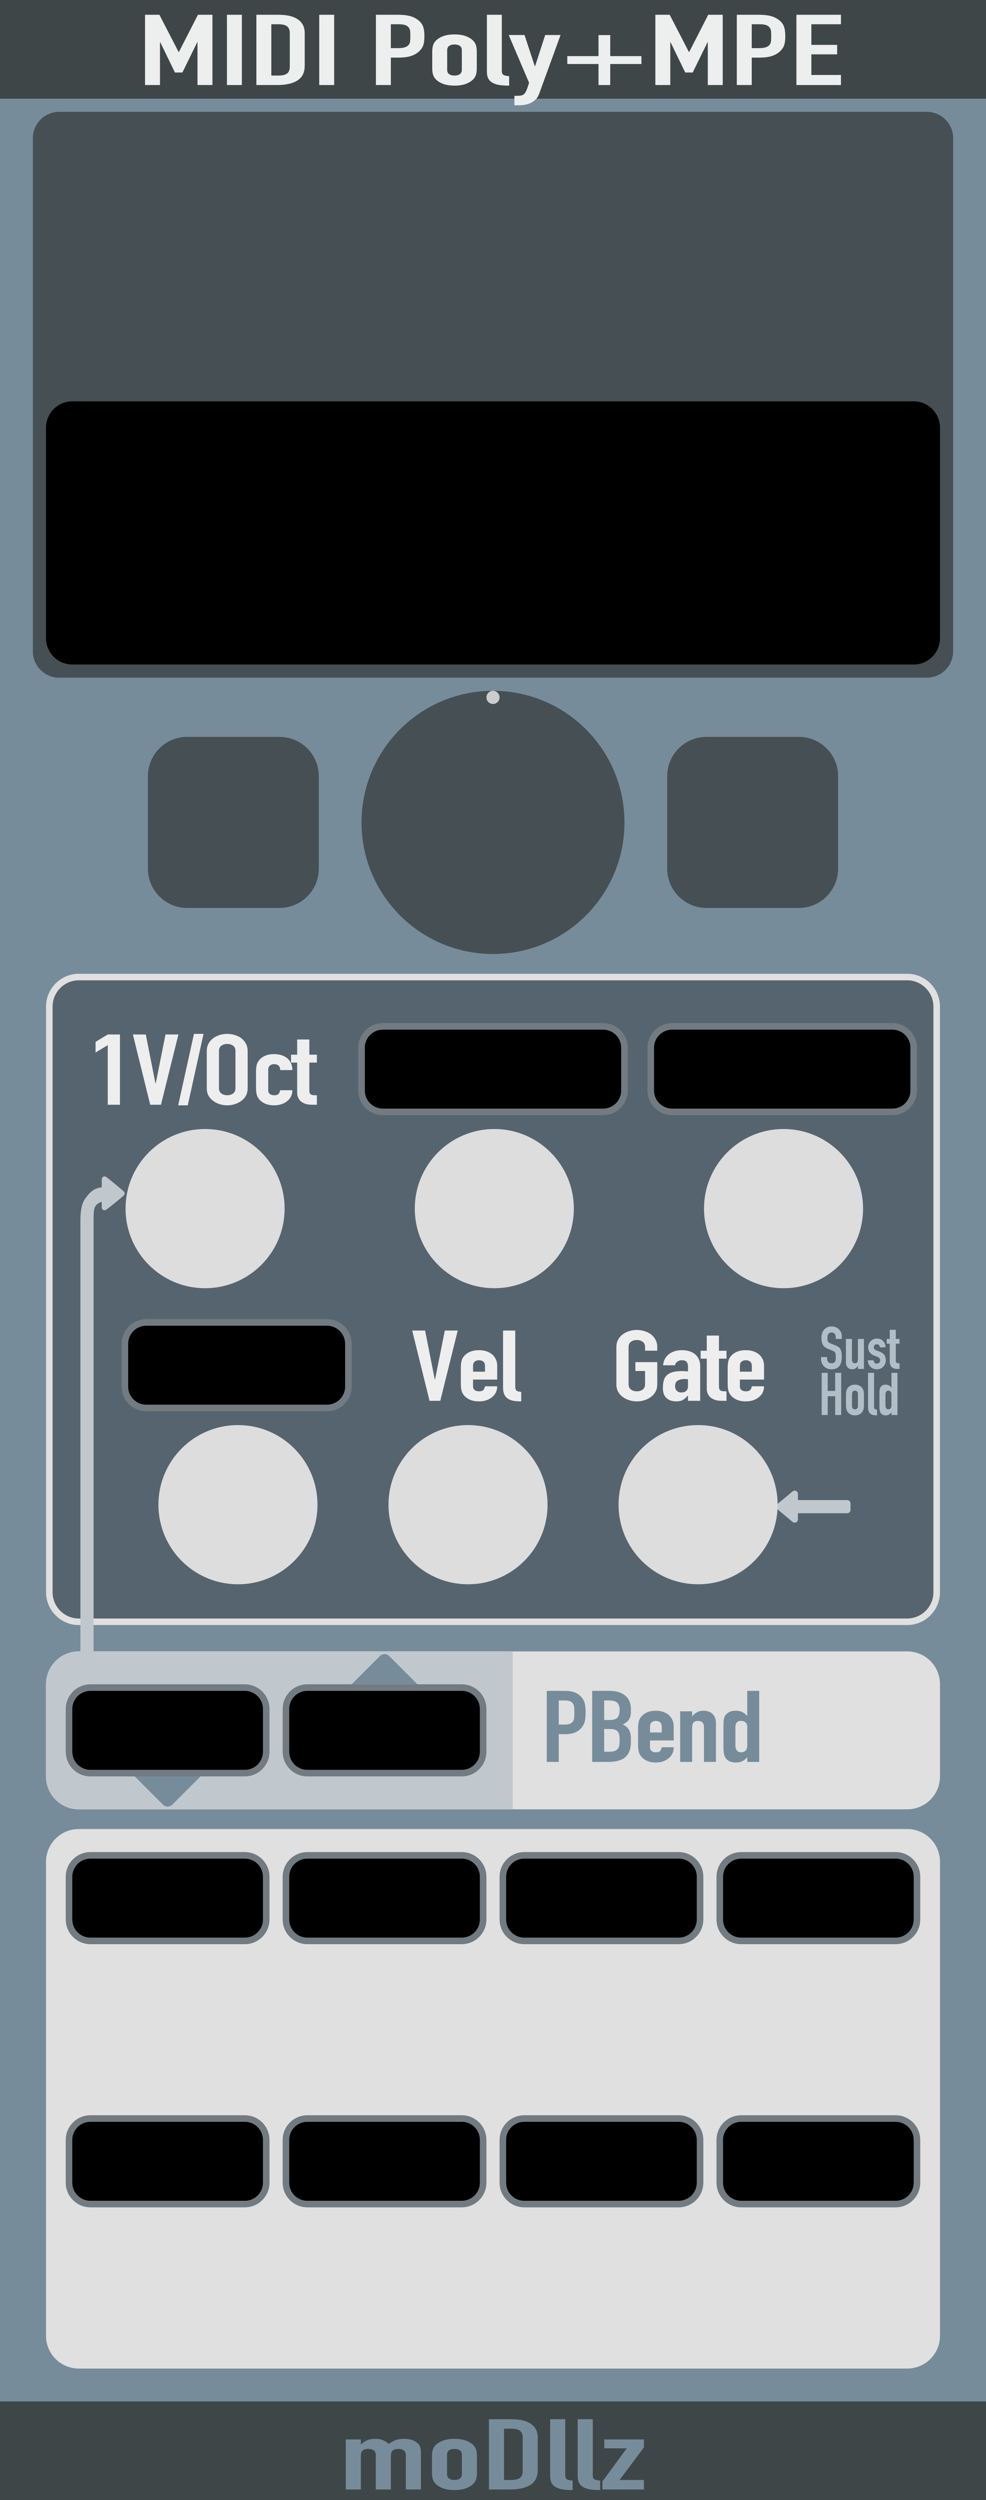 <?xml version="1.0" encoding="UTF-8" standalone="no"?>
<!DOCTYPE svg PUBLIC "-//W3C//DTD SVG 1.1//EN" "http://www.w3.org/Graphics/SVG/1.1/DTD/svg11.dtd">
<svg width="150px" height="380px" version="1.1" xmlns="http://www.w3.org/2000/svg" xmlns:xlink="http://www.w3.org/1999/xlink" xml:space="preserve" xmlns:serif="http://www.serif.com/" style="fill-rule:evenodd;clip-rule:evenodd;stroke-miterlimit:1.5;">
    <g id="polyMPE">
        <g>
            <g id="BackPlate">
                <rect id="Back" x="0" y="0" width="150" height="380" style="fill:#768c9b;"/>
                <rect id="Bottom" x="0" y="365" width="150" height="15" style="fill:#3f4647;"/>
                <g>
                    <path d="M52.601,378.38L52.601,370.775L54.896,370.775L54.896,371.51L54.941,371.51C55.181,371.27 55.47,371.072 55.808,370.917C56.145,370.762 56.576,370.685 57.101,370.685C57.596,370.685 58.009,370.765 58.339,370.925C58.669,371.085 58.939,371.26 59.149,371.45C59.434,371.24 59.749,371.06 60.094,370.91C60.439,370.76 60.919,370.685 61.534,370.685C61.819,370.685 62.111,370.717 62.411,370.782C62.711,370.847 62.981,370.955 63.221,371.105C63.461,371.255 63.656,371.447 63.806,371.682C63.956,371.917 64.031,372.205 64.031,372.545L64.031,378.38L61.736,378.38L61.736,373.115C61.736,372.835 61.639,372.615 61.444,372.455C61.249,372.295 60.971,372.215 60.611,372.215C60.176,372.215 59.876,372.305 59.711,372.485C59.546,372.665 59.464,372.925 59.464,373.265L59.464,378.38L57.169,378.38L57.169,373.115C57.169,372.835 57.071,372.615 56.876,372.455C56.681,372.295 56.404,372.215 56.044,372.215C55.609,372.215 55.309,372.305 55.144,372.485C54.979,372.665 54.896,372.925 54.896,373.265L54.896,378.38L52.601,378.38Z" style="fill:#768c9b;fill-rule:nonzero;"/>
                    <path d="M65.719,373.325C65.719,373.015 65.749,372.73 65.809,372.47C65.869,372.21 65.981,371.98 66.146,371.78C66.416,371.45 66.802,371.185 67.305,370.985C67.807,370.785 68.419,370.685 69.139,370.685C69.859,370.685 70.47,370.785 70.972,370.985C71.475,371.185 71.861,371.45 72.131,371.78C72.296,371.98 72.409,372.21 72.469,372.47C72.529,372.73 72.559,373.015 72.559,373.325L72.559,375.83C72.559,376.14 72.529,376.425 72.469,376.685C72.409,376.945 72.296,377.175 72.131,377.375C71.861,377.705 71.475,377.97 70.972,378.17C70.47,378.37 69.859,378.47 69.139,378.47C68.419,378.47 67.807,378.37 67.305,378.17C66.802,377.97 66.416,377.705 66.146,377.375C65.981,377.175 65.869,376.945 65.809,376.685C65.749,376.425 65.719,376.14 65.719,375.83L65.719,373.325ZM68.014,376.07C68.014,376.36 68.115,376.577 68.317,376.722C68.52,376.867 68.794,376.94 69.139,376.94C69.484,376.94 69.757,376.867 69.96,376.722C70.162,376.577 70.264,376.36 70.264,376.07L70.264,373.085C70.264,372.795 70.162,372.577 69.96,372.432C69.757,372.287 69.484,372.215 69.139,372.215C68.794,372.215 68.52,372.287 68.317,372.432C68.115,372.577 68.014,372.795 68.014,373.085L68.014,376.07Z" style="fill:#768c9b;fill-rule:nonzero;"/>
                    <path d="M74.381,378.38L74.381,367.7L77.779,367.7C79.099,367.7 80.1,367.94 80.783,368.42C81.465,368.9 81.806,369.58 81.806,370.46L81.806,375.455C81.806,376.455 81.443,377.192 80.715,377.667C79.988,378.142 78.941,378.38 77.576,378.38L74.381,378.38ZM76.676,369.14L76.676,376.94L77.734,376.94C78.379,376.94 78.836,376.832 79.106,376.617C79.376,376.402 79.511,376.065 79.511,375.605L79.511,370.46C79.511,370.04 79.384,369.715 79.129,369.485C78.874,369.255 78.409,369.14 77.734,369.14L76.676,369.14Z" style="fill:#768c9b;fill-rule:nonzero;"/>
                    <path d="M83.696,367.7L85.991,367.7L85.991,376.235C85.991,376.525 86.07,376.722 86.228,376.827C86.385,376.932 86.681,377 87.116,377.03L87.116,378.47C86.591,378.47 86.119,378.442 85.699,378.387C85.279,378.332 84.919,378.225 84.619,378.065C84.319,377.915 84.09,377.702 83.933,377.427C83.775,377.152 83.696,376.79 83.696,376.34L83.696,367.7Z" style="fill:#768c9b;fill-rule:nonzero;"/>
                    <path d="M87.881,367.7L90.176,367.7L90.176,376.235C90.176,376.525 90.255,376.722 90.413,376.827C90.57,376.932 90.866,377 91.301,377.03L91.301,378.47C90.776,378.47 90.304,378.442 89.884,378.387C89.464,378.332 89.104,378.225 88.804,378.065C88.504,377.915 88.275,377.702 88.118,377.427C87.96,377.152 87.881,376.79 87.881,376.34L87.881,367.7Z" style="fill:#768c9b;fill-rule:nonzero;"/>
                    <path d="M91.639,378.38L91.639,377.165L95.351,372.125L91.931,372.125L91.931,370.775L97.961,370.775L97.961,371.99L94.249,376.94L97.961,376.94L97.961,378.38L91.639,378.38Z" style="fill:#768c9b;fill-rule:nonzero;"/>
                </g>
                <rect id="Top" x="0" y="0" width="150" height="15" style="fill:#3f4647;"/>
                <path d="M22.066,12.925L22.066,2.245L24.25,2.245L27.169,7.9L27.214,7.9L30.111,2.245L32.317,2.245L32.317,12.925L30.044,12.925L30.044,6.43L30,6.43L27.749,11.02L26.612,11.02L24.384,6.43L24.339,6.43L24.339,12.925L22.066,12.925Z" style="fill:#edeeee;fill-rule:nonzero;"/>
                <rect x="34.524" y="2.245" width="2.273" height="10.68" style="fill:#edeeee;fill-rule:nonzero;"/>
                <path d="M39.003,12.925L39.003,2.245L42.368,2.245C43.676,2.245 44.667,2.485 45.343,2.965C46.019,3.445 46.357,4.125 46.357,5.005L46.357,10C46.357,11 45.997,11.738 45.276,12.213C44.556,12.688 43.52,12.925 42.168,12.925L39.003,12.925ZM41.276,3.685L41.276,11.485L42.324,11.485C42.962,11.485 43.416,11.378 43.683,11.163C43.95,10.948 44.084,10.61 44.084,10.15L44.084,5.005C44.084,4.585 43.958,4.26 43.705,4.03C43.453,3.8 42.992,3.685 42.324,3.685L41.276,3.685Z" style="fill:#edeeee;fill-rule:nonzero;"/>
                <rect x="48.564" y="2.245" width="2.273" height="10.68" style="fill:#edeeee;fill-rule:nonzero;"/>
                <path d="M57.188,12.925L57.188,2.245L60.598,2.245C61.222,2.245 61.772,2.3 62.247,2.41C62.722,2.52 63.153,2.715 63.54,2.995C63.926,3.275 64.193,3.602 64.342,3.978C64.49,4.353 64.565,4.86 64.565,5.5C64.565,5.98 64.524,6.385 64.442,6.715C64.36,7.045 64.186,7.355 63.918,7.645C63.606,7.995 63.19,8.268 62.67,8.463C62.15,8.658 61.467,8.755 60.62,8.755L59.461,8.755L59.461,12.925L57.188,12.925ZM59.461,3.685L59.461,7.315L60.553,7.315C61.014,7.315 61.37,7.27 61.623,7.18C61.876,7.09 62.061,6.965 62.18,6.805C62.299,6.655 62.37,6.47 62.392,6.25C62.414,6.03 62.425,5.785 62.425,5.515C62.425,5.265 62.418,5.028 62.403,4.803C62.388,4.577 62.321,4.38 62.202,4.21C62.084,4.04 61.905,3.91 61.668,3.82C61.43,3.73 61.088,3.685 60.642,3.685L59.461,3.685Z" style="fill:#edeeee;fill-rule:nonzero;"/>
                <path d="M65.757,7.87C65.757,7.56 65.787,7.275 65.846,7.015C65.906,6.755 66.017,6.525 66.18,6.325C66.448,5.995 66.83,5.73 67.328,5.53C67.826,5.33 68.431,5.23 69.144,5.23C69.858,5.23 70.463,5.33 70.961,5.53C71.458,5.73 71.841,5.995 72.108,6.325C72.272,6.525 72.383,6.755 72.443,7.015C72.502,7.275 72.532,7.56 72.532,7.87L72.532,10.375C72.532,10.685 72.502,10.97 72.443,11.23C72.383,11.49 72.272,11.72 72.108,11.92C71.841,12.25 71.458,12.515 70.961,12.715C70.463,12.915 69.858,13.015 69.144,13.015C68.431,13.015 67.826,12.915 67.328,12.715C66.83,12.515 66.448,12.25 66.18,11.92C66.017,11.72 65.906,11.49 65.846,11.23C65.787,10.97 65.757,10.685 65.757,10.375L65.757,7.87ZM68.03,10.615C68.03,10.905 68.13,11.123 68.331,11.268C68.532,11.413 68.803,11.485 69.144,11.485C69.486,11.485 69.757,11.413 69.958,11.268C70.158,11.123 70.259,10.905 70.259,10.615L70.259,7.63C70.259,7.34 70.158,7.123 69.958,6.978C69.757,6.832 69.486,6.76 69.144,6.76C68.803,6.76 68.532,6.832 68.331,6.978C68.13,7.123 68.03,7.34 68.03,7.63L68.03,10.615Z" style="fill:#edeeee;fill-rule:nonzero;"/>
                <path d="M74.07,2.245L76.343,2.245L76.343,10.78C76.343,11.07 76.421,11.268 76.577,11.373C76.733,11.478 77.026,11.545 77.457,11.575L77.457,13.015C76.937,13.015 76.469,12.988 76.053,12.933C75.637,12.878 75.28,12.77 74.983,12.61C74.686,12.46 74.46,12.248 74.304,11.973C74.148,11.698 74.07,11.335 74.07,10.885L74.07,2.245Z" style="fill:#edeeee;fill-rule:nonzero;"/>
                <path d="M77.39,5.32L79.797,5.32L81.357,10.06L81.402,10.06L82.939,5.32L85.279,5.32L82.026,14.245C81.907,14.585 81.74,14.865 81.524,15.085C81.309,15.305 81.06,15.485 80.778,15.625C80.495,15.765 80.194,15.863 79.875,15.918C79.556,15.973 79.225,16 78.883,16L78.259,16L78.259,14.56L78.772,14.56C78.995,14.56 79.188,14.54 79.351,14.5C79.515,14.46 79.663,14.37 79.797,14.23C79.916,14.09 80.027,13.893 80.131,13.638C80.235,13.383 80.354,13.03 80.488,12.58L77.39,5.32Z" style="fill:#edeeee;fill-rule:nonzero;"/>
                <path d="M91.051,8.53L91.051,5.335L92.834,5.335L92.834,8.53L97.581,8.53L97.581,9.73L92.834,9.73L92.834,12.925L91.051,12.925L91.051,9.73L86.304,9.73L86.304,8.53L91.051,8.53Z" style="fill:#edeeee;fill-rule:nonzero;"/>
                <path d="M99.698,12.925L99.698,2.245L101.882,2.245L104.802,7.9L104.846,7.9L107.743,2.245L109.95,2.245L109.95,12.925L107.676,12.925L107.676,6.43L107.632,6.43L105.381,11.02L104.244,11.02L102.016,6.43L101.971,6.43L101.971,12.925L99.698,12.925Z" style="fill:#edeeee;fill-rule:nonzero;"/>
                <path d="M112.089,12.925L112.089,2.245L115.499,2.245C116.123,2.245 116.672,2.3 117.148,2.41C117.623,2.52 118.054,2.715 118.44,2.995C118.827,3.275 119.094,3.602 119.243,3.978C119.391,4.353 119.466,4.86 119.466,5.5C119.466,5.98 119.425,6.385 119.343,6.715C119.261,7.045 119.087,7.355 118.819,7.645C118.507,7.995 118.091,8.268 117.571,8.463C117.051,8.658 116.368,8.755 115.521,8.755L114.362,8.755L114.362,12.925L112.089,12.925ZM114.362,3.685L114.362,7.315L115.454,7.315C115.915,7.315 116.271,7.27 116.524,7.18C116.776,7.09 116.962,6.965 117.081,6.805C117.2,6.655 117.27,6.47 117.293,6.25C117.315,6.03 117.326,5.785 117.326,5.515C117.326,5.265 117.319,5.028 117.304,4.803C117.289,4.577 117.222,4.38 117.103,4.21C116.984,4.04 116.806,3.91 116.568,3.82C116.331,3.73 115.989,3.685 115.543,3.685L114.362,3.685Z" style="fill:#edeeee;fill-rule:nonzero;"/>
                <path d="M121.159,12.925L121.159,2.245L127.934,2.245L127.934,3.685L123.432,3.685L123.432,6.82L127.355,6.82L127.355,8.26L123.432,8.26L123.432,11.395L127.934,11.395L127.934,12.925L121.159,12.925Z" style="fill:#edeeee;fill-rule:nonzero;"/>
            </g>
            <g id="Data">
                <path id="back" d="M48.5,117.971C48.5,114.675 45.825,112 42.529,112L28.471,112C25.175,112 22.5,114.675 22.5,117.971L22.5,132.029C22.5,135.325 25.175,138 28.471,138L42.529,138C45.825,138 48.5,135.325 48.5,132.029L48.5,117.971Z" style="fill:#464f53;"/>
                <path id="back1" serif:id="back" d="M127.5,117.971C127.5,114.675 124.825,112 121.529,112L107.471,112C104.175,112 101.5,114.675 101.5,117.971L101.5,132.029C101.5,135.325 104.175,138 107.471,138L121.529,138C124.825,138 127.5,135.325 127.5,132.029L127.5,117.971Z" style="fill:#464f53;"/>
                <circle cx="75" cy="125" r="20" style="fill:#464f53;"/>
                <circle cx="75" cy="106" r="1" style="fill:#ccc;"/>
            </g>
            <path id="back2" serif:id="back" d="M145,21C145,18.792 143.208,17 141,17L9,17C6.792,17 5,18.792 5,21L5,99C5,101.208 6.792,103 9,103L141,103C143.208,103 145,101.208 145,99L145,21Z" style="fill:#464f53;"/>
            <path id="DisplayMPE" d="M143,65C143,62.792 141.208,61 139,61L11,61C8.792,61 7,62.792 7,65L7,97C7,99.208 8.792,101 11,101L139,101C141.208,101 143,99.208 143,97L143,65Z"/>
            <g id="CCs">
                <g>
                    <path d="M143,282.976C143,280.23 140.77,278 138.024,278L11.976,278C9.23,278 7,280.23 7,282.976L7,355.024C7,357.77 9.23,360 11.976,360L138.024,360C140.77,360 143,357.77 143,355.024L143,282.976Z" style="fill:#e0e0e0;"/>
                    <path d="M139.5,325.25C139.5,323.456 138.044,322 136.25,322L112.75,322C110.956,322 109.5,323.456 109.5,325.25L109.5,331.75C109.5,333.544 110.956,335 112.75,335L136.25,335C138.044,335 139.5,333.544 139.5,331.75L139.5,325.25Z" style="stroke:#727b82;stroke-width:1px;"/>
                    <path d="M106.5,325.25C106.5,323.456 105.044,322 103.25,322L79.75,322C77.956,322 76.5,323.456 76.5,325.25L76.5,331.75C76.5,333.544 77.956,335 79.75,335L103.25,335C105.044,335 106.5,333.544 106.5,331.75L106.5,325.25Z" style="stroke:#727b82;stroke-width:1px;"/>
                    <path d="M73.5,325.25C73.5,323.456 72.044,322 70.25,322L46.75,322C44.956,322 43.5,323.456 43.5,325.25L43.5,331.75C43.5,333.544 44.956,335 46.75,335L70.25,335C72.044,335 73.5,333.544 73.5,331.75L73.5,325.25Z" style="stroke:#727b82;stroke-width:1px;"/>
                    <path d="M40.5,325.25C40.5,323.456 39.044,322 37.25,322L13.75,322C11.956,322 10.5,323.456 10.5,325.25L10.5,331.75C10.5,333.544 11.956,335 13.75,335L37.25,335C39.044,335 40.5,333.544 40.5,331.75L40.5,325.25Z" style="stroke:#727b82;stroke-width:1px;"/>
                    <path d="M139.5,285.25C139.5,283.456 138.044,282 136.25,282L112.75,282C110.956,282 109.5,283.456 109.5,285.25L109.5,291.75C109.5,293.544 110.956,295 112.75,295L136.25,295C138.044,295 139.5,293.544 139.5,291.75L139.5,285.25Z" style="stroke:#727b82;stroke-width:1px;"/>
                    <path d="M106.5,285.25C106.5,283.456 105.044,282 103.25,282L79.75,282C77.956,282 76.5,283.456 76.5,285.25L76.5,291.75C76.5,293.544 77.956,295 79.75,295L103.25,295C105.044,295 106.5,293.544 106.5,291.75L106.5,285.25Z" style="stroke:#727b82;stroke-width:1px;"/>
                    <path d="M73.5,285.25C73.5,283.456 72.044,282 70.25,282L46.75,282C44.956,282 43.5,283.456 43.5,285.25L43.5,291.75C43.5,293.544 44.956,295 46.75,295L70.25,295C72.044,295 73.5,293.544 73.5,291.75L73.5,285.25Z" style="stroke:#727b82;stroke-width:1px;"/>
                    <path d="M40.5,285.25C40.5,283.456 39.044,282 37.25,282L13.75,282C11.956,282 10.5,283.456 10.5,285.25L10.5,291.75C10.5,293.544 11.956,295 13.75,295L37.25,295C39.044,295 40.5,293.544 40.5,291.75L40.5,285.25Z" style="stroke:#727b82;stroke-width:1px;"/>
                </g>
            </g>
            <g id="_8ch" serif:id="8ch">
                <g>
                    <path d="M143,153C143,150.24 140.76,148 138,148L12,148C9.24,148 7,150.24 7,153L7,242C7,244.76 9.24,247 12,247L138,247C140.76,247 143,244.76 143,242L143,153Z" style="fill:#56646f;"/>
                    <path d="M138.065,148L138.129,148.002L138.193,148.004L138.257,148.007L138.321,148.01L138.384,148.015L138.448,148.02L138.511,148.026L138.574,148.033L138.636,148.04L138.699,148.049L138.761,148.058L138.823,148.068L138.885,148.078L138.946,148.09L139.007,148.102L139.068,148.115L139.129,148.128L139.189,148.142L139.249,148.158L139.309,148.173L139.368,148.19L139.427,148.207L139.486,148.225L139.545,148.244L139.603,148.263L139.661,148.283L139.718,148.304L139.776,148.325L139.833,148.347L139.945,148.393L140.057,148.442L140.167,148.493L140.275,148.547L140.382,148.604L140.488,148.663L140.592,148.724L140.694,148.788L140.795,148.854L140.894,148.923L140.991,148.994L141.086,149.067L141.18,149.142L141.271,149.22L141.361,149.3L141.449,149.381L141.535,149.465L141.619,149.551L141.7,149.639L141.78,149.729L141.858,149.82L141.933,149.914L142.006,150.009L142.077,150.106L142.146,150.205L142.212,150.306L142.276,150.408L142.337,150.512L142.396,150.618L142.453,150.725L142.507,150.833L142.558,150.943L142.607,151.055L142.653,151.167L142.675,151.224L142.696,151.282L142.717,151.339L142.737,151.397L142.756,151.455L142.775,151.514L142.793,151.573L142.81,151.632L142.827,151.691L142.842,151.751L142.858,151.811L142.872,151.871L142.885,151.932L142.898,151.993L142.91,152.054L142.922,152.115L142.932,152.177L142.942,152.239L142.951,152.301L142.96,152.364L142.967,152.426L142.974,152.489L142.98,152.552L142.985,152.616L142.99,152.679L142.993,152.743L142.996,152.807L142.998,152.871L143,152.935L143,153L143,242L143,242.065L142.998,242.129L142.996,242.193L142.993,242.257L142.99,242.321L142.985,242.384L142.98,242.448L142.974,242.511L142.967,242.574L142.96,242.636L142.951,242.699L142.942,242.761L142.932,242.823L142.922,242.885L142.91,242.946L142.898,243.007L142.885,243.068L142.872,243.129L142.858,243.189L142.842,243.249L142.827,243.309L142.81,243.368L142.793,243.427L142.775,243.486L142.756,243.545L142.737,243.603L142.717,243.661L142.696,243.718L142.675,243.776L142.653,243.833L142.607,243.945L142.558,244.057L142.507,244.167L142.453,244.275L142.396,244.382L142.337,244.488L142.276,244.592L142.212,244.694L142.146,244.795L142.077,244.894L142.006,244.991L141.933,245.086L141.858,245.18L141.78,245.271L141.7,245.361L141.619,245.449L141.535,245.535L141.449,245.619L141.361,245.7L141.271,245.78L141.18,245.858L141.086,245.933L140.991,246.006L140.894,246.077L140.795,246.146L140.694,246.212L140.592,246.276L140.488,246.337L140.382,246.396L140.275,246.453L140.167,246.507L140.057,246.558L139.945,246.607L139.833,246.653L139.776,246.675L139.718,246.696L139.661,246.717L139.603,246.737L139.545,246.756L139.486,246.775L139.427,246.793L139.368,246.81L139.309,246.827L139.249,246.842L139.189,246.858L139.129,246.872L139.068,246.885L139.007,246.898L138.946,246.91L138.885,246.922L138.823,246.932L138.761,246.942L138.699,246.951L138.636,246.96L138.574,246.967L138.511,246.974L138.448,246.98L138.384,246.985L138.321,246.99L138.257,246.993L138.193,246.996L138.129,246.998L138.065,247L138,247L12,247L11.935,247L11.871,246.998L11.807,246.996L11.743,246.993L11.679,246.99L11.616,246.985L11.552,246.98L11.489,246.974L11.426,246.967L11.364,246.96L11.301,246.951L11.239,246.942L11.177,246.932L11.115,246.922L11.054,246.91L10.993,246.898L10.932,246.885L10.871,246.872L10.811,246.858L10.751,246.842L10.691,246.827L10.632,246.81L10.573,246.793L10.514,246.775L10.455,246.756L10.397,246.737L10.339,246.717L10.282,246.696L10.224,246.675L10.167,246.653L10.055,246.607L9.943,246.558L9.833,246.507L9.725,246.453L9.618,246.396L9.512,246.337L9.408,246.276L9.306,246.212L9.205,246.146L9.106,246.077L9.009,246.006L8.914,245.933L8.82,245.858L8.729,245.78L8.639,245.7L8.551,245.619L8.465,245.535L8.381,245.449L8.3,245.361L8.22,245.271L8.142,245.18L8.067,245.086L7.994,244.991L7.923,244.894L7.854,244.795L7.788,244.694L7.724,244.592L7.663,244.488L7.604,244.382L7.547,244.275L7.493,244.167L7.442,244.057L7.393,243.945L7.347,243.833L7.325,243.776L7.304,243.718L7.283,243.661L7.263,243.603L7.244,243.545L7.225,243.486L7.207,243.427L7.19,243.368L7.173,243.309L7.158,243.249L7.142,243.189L7.128,243.129L7.115,243.068L7.102,243.007L7.09,242.946L7.078,242.885L7.068,242.823L7.058,242.761L7.049,242.699L7.04,242.636L7.033,242.574L7.026,242.511L7.02,242.448L7.015,242.384L7.01,242.321L7.007,242.257L7.004,242.193L7.002,242.129L7,242.065L7,242L7,153L7,152.935L7.002,152.871L7.004,152.807L7.007,152.743L7.01,152.679L7.015,152.616L7.02,152.552L7.026,152.489L7.033,152.426L7.04,152.364L7.049,152.301L7.058,152.239L7.068,152.177L7.078,152.115L7.09,152.054L7.102,151.993L7.115,151.932L7.128,151.871L7.142,151.811L7.158,151.751L7.173,151.691L7.19,151.632L7.207,151.573L7.225,151.514L7.244,151.455L7.263,151.397L7.283,151.339L7.304,151.282L7.325,151.224L7.347,151.167L7.393,151.055L7.442,150.943L7.493,150.833L7.547,150.725L7.604,150.618L7.663,150.512L7.724,150.408L7.788,150.306L7.854,150.205L7.923,150.106L7.994,150.009L8.067,149.914L8.142,149.82L8.22,149.729L8.3,149.639L8.381,149.551L8.465,149.465L8.551,149.381L8.639,149.3L8.729,149.22L8.82,149.142L8.914,149.067L9.009,148.994L9.106,148.923L9.205,148.854L9.306,148.788L9.408,148.724L9.512,148.663L9.618,148.604L9.725,148.547L9.833,148.493L9.943,148.442L10.055,148.393L10.167,148.347L10.224,148.325L10.282,148.304L10.339,148.283L10.397,148.263L10.455,148.244L10.514,148.225L10.573,148.207L10.632,148.19L10.691,148.173L10.751,148.158L10.811,148.142L10.871,148.128L10.932,148.115L10.993,148.102L11.054,148.09L11.115,148.078L11.177,148.068L11.239,148.058L11.301,148.049L11.364,148.04L11.426,148.033L11.489,148.026L11.552,148.02L11.616,148.015L11.679,148.01L11.743,148.007L11.807,148.004L11.871,148.002L11.935,148L12,148L138,148L138.065,148ZM12.003,149L11.948,149L11.896,149.001L11.845,149.003L11.793,149.005L11.742,149.008L11.691,149.012L11.641,149.016L11.59,149.021L11.54,149.026L11.49,149.032L11.44,149.039L11.39,149.046L11.341,149.054L11.292,149.063L11.242,149.072L11.194,149.081L11.145,149.092L11.097,149.102L11.049,149.114L11,149.126L10.953,149.139L10.905,149.152L10.858,149.165L10.811,149.18L10.764,149.195L10.718,149.21L10.672,149.226L10.625,149.243L10.579,149.26L10.537,149.276L10.444,149.314L10.355,149.353L10.268,149.394L10.181,149.437L10.095,149.483L10.011,149.53L9.928,149.579L9.846,149.63L9.765,149.683L9.686,149.738L9.608,149.795L9.532,149.853L9.457,149.913L9.383,149.976L9.311,150.04L9.241,150.105L9.172,150.173L9.105,150.241L9.04,150.311L8.976,150.384L8.913,150.457L8.853,150.532L8.795,150.608L8.738,150.686L8.683,150.766L8.63,150.846L8.579,150.928L8.53,151.011L8.483,151.095L8.437,151.181L8.394,151.268L8.353,151.356L8.314,151.445L8.276,151.538L8.26,151.579L8.243,151.626L8.226,151.672L8.21,151.718L8.195,151.763L8.18,151.811L8.165,151.859L8.152,151.904L8.139,151.953L8.126,152L8.114,152.048L8.102,152.097L8.092,152.144L8.081,152.194L8.071,152.243L8.063,152.291L8.054,152.342L8.046,152.39L8.039,152.44L8.032,152.49L8.026,152.539L8.021,152.591L8.016,152.641L8.012,152.691L8.008,152.742L8.005,152.794L8.003,152.845L8.001,152.896L8,152.949L8,153.003L8,241.997L8,242.051L8.001,242.104L8.003,242.155L8.005,242.206L8.008,242.258L8.012,242.309L8.016,242.359L8.021,242.409L8.026,242.461L8.032,242.51L8.039,242.56L8.046,242.61L8.054,242.658L8.063,242.709L8.071,242.757L8.081,242.806L8.092,242.856L8.102,242.903L8.114,242.952L8.126,243L8.139,243.047L8.152,243.096L8.165,243.141L8.18,243.189L8.195,243.237L8.21,243.282L8.226,243.328L8.243,243.374L8.26,243.421L8.276,243.462L8.314,243.555L8.353,243.644L8.394,243.732L8.437,243.819L8.483,243.905L8.53,243.989L8.579,244.072L8.63,244.154L8.683,244.234L8.738,244.314L8.795,244.392L8.853,244.468L8.913,244.543L8.976,244.616L9.04,244.689L9.105,244.759L9.172,244.827L9.241,244.895L9.311,244.96L9.383,245.024L9.457,245.087L9.532,245.147L9.608,245.205L9.686,245.262L9.765,245.317L9.846,245.37L9.928,245.421L10.011,245.47L10.095,245.517L10.181,245.563L10.268,245.606L10.355,245.647L10.444,245.686L10.537,245.724L10.58,245.74L10.625,245.757L10.672,245.774L10.718,245.79L10.764,245.805L10.811,245.82L10.858,245.835L10.905,245.848L10.953,245.861L11,245.874L11.049,245.886L11.097,245.898L11.145,245.908L11.194,245.919L11.242,245.928L11.292,245.937L11.341,245.946L11.39,245.954L11.44,245.961L11.49,245.968L11.54,245.974L11.59,245.979L11.641,245.984L11.691,245.988L11.743,245.992L11.793,245.995L11.845,245.997L11.896,245.999L11.948,246L12.003,246L137.997,246L138.052,246L138.104,245.999L138.155,245.997L138.206,245.995L138.257,245.992L138.308,245.988L138.359,245.984L138.41,245.979L138.46,245.974L138.51,245.968L138.56,245.961L138.61,245.954L138.659,245.946L138.708,245.937L138.757,245.928L138.807,245.919L138.855,245.908L138.903,245.898L138.951,245.886L138.999,245.874L139.047,245.861L139.095,245.848L139.142,245.835L139.189,245.82L139.236,245.805L139.282,245.79L139.328,245.774L139.375,245.757L139.42,245.74L139.463,245.724L139.556,245.686L139.645,245.647L139.733,245.606L139.819,245.563L139.905,245.517L139.99,245.47L140.072,245.421L140.154,245.37L140.235,245.317L140.314,245.262L140.392,245.205L140.468,245.147L140.543,245.087L140.617,245.024L140.689,244.96L140.759,244.895L140.828,244.827L140.895,244.759L140.96,244.689L141.024,244.617L141.087,244.543L141.147,244.468L141.205,244.392L141.262,244.314L141.317,244.235L141.37,244.154L141.421,244.072L141.47,243.99L141.517,243.905L141.563,243.819L141.606,243.732L141.647,243.644L141.686,243.555L141.724,243.462L141.74,243.421L141.757,243.374L141.774,243.328L141.79,243.282L141.806,243.235L141.82,243.189L141.834,243.142L141.848,243.094L141.862,243.047L141.874,243L141.886,242.952L141.897,242.904L141.909,242.854L141.919,242.806L141.928,242.759L141.937,242.709L141.946,242.658L141.954,242.609L141.961,242.56L141.968,242.51L141.974,242.459L141.979,242.41L141.984,242.361L141.988,242.309L141.992,242.258L141.995,242.206L141.997,242.155L141.999,242.104L142,242.051L142,241.997L142,153.003L142,152.949L141.999,152.896L141.997,152.845L141.995,152.794L141.992,152.742L141.988,152.691L141.984,152.639L141.979,152.59L141.974,152.541L141.968,152.49L141.961,152.44L141.954,152.391L141.946,152.342L141.937,152.291L141.928,152.241L141.919,152.194L141.909,152.146L141.897,152.096L141.886,152.048L141.874,152L141.862,151.953L141.848,151.906L141.834,151.858L141.82,151.811L141.806,151.765L141.79,151.718L141.774,151.672L141.757,151.626L141.74,151.579L141.724,151.538L141.686,151.445L141.647,151.356L141.606,151.268L141.563,151.181L141.517,151.095L141.47,151.01L141.421,150.928L141.37,150.846L141.317,150.765L141.262,150.686L141.205,150.608L141.147,150.532L141.087,150.457L141.024,150.383L140.96,150.311L140.895,150.241L140.828,150.173L140.759,150.105L140.689,150.04L140.616,149.976L140.543,149.913L140.468,149.853L140.392,149.795L140.314,149.738L140.235,149.683L140.154,149.63L140.072,149.579L139.99,149.53L139.905,149.483L139.819,149.437L139.733,149.394L139.645,149.353L139.556,149.314L139.463,149.276L139.42,149.26L139.375,149.243L139.328,149.226L139.282,149.21L139.236,149.195L139.189,149.18L139.142,149.165L139.095,149.152L139.047,149.139L138.999,149.126L138.951,149.114L138.903,149.102L138.855,149.092L138.807,149.081L138.757,149.072L138.709,149.063L138.659,149.054L138.61,149.046L138.56,149.039L138.51,149.032L138.46,149.026L138.41,149.021L138.359,149.016L138.308,149.012L138.258,149.008L138.206,149.005L138.155,149.003L138.104,149.001L138.052,149L137.997,149L12.003,149Z" style="fill:#e0e0e0;"/>
                    <g transform="matrix(1,0,0,1,-1787.99,-131.7)">
                        <g transform="matrix(9,0,0,9,1912.65,339.77)">
                            <path d="M0.378,-0.507L0.276,-0.507L0.276,-0.53C0.276,-0.553 0.271,-0.574 0.26,-0.591C0.249,-0.608 0.23,-0.616 0.204,-0.616C0.19,-0.616 0.179,-0.613 0.17,-0.608C0.161,-0.603 0.154,-0.596 0.149,-0.588C0.144,-0.579 0.14,-0.57 0.138,-0.559C0.136,-0.548 0.135,-0.536 0.135,-0.524C0.135,-0.51 0.136,-0.498 0.137,-0.489C0.138,-0.48 0.14,-0.471 0.144,-0.464C0.148,-0.457 0.154,-0.45 0.162,-0.445C0.169,-0.44 0.18,-0.434 0.193,-0.429L0.271,-0.398C0.294,-0.389 0.312,-0.379 0.326,-0.368C0.34,-0.356 0.351,-0.342 0.359,-0.327C0.366,-0.311 0.371,-0.293 0.374,-0.273C0.377,-0.252 0.378,-0.229 0.378,-0.203C0.378,-0.173 0.375,-0.145 0.369,-0.12C0.363,-0.094 0.353,-0.072 0.34,-0.054C0.326,-0.035 0.308,-0.021 0.285,-0.01C0.262,0.001 0.235,0.006 0.202,0.006C0.177,0.006 0.154,0.002 0.133,-0.007C0.112,-0.016 0.093,-0.028 0.078,-0.043C0.063,-0.058 0.05,-0.076 0.042,-0.097C0.033,-0.117 0.028,-0.139 0.028,-0.163L0.028,-0.201L0.13,-0.201L0.13,-0.169C0.13,-0.15 0.135,-0.134 0.147,-0.119C0.158,-0.103 0.176,-0.096 0.202,-0.096C0.219,-0.096 0.233,-0.098 0.243,-0.104C0.252,-0.109 0.26,-0.116 0.265,-0.125C0.27,-0.134 0.274,-0.146 0.275,-0.159C0.276,-0.171 0.276,-0.186 0.276,-0.202C0.276,-0.221 0.275,-0.236 0.274,-0.248C0.273,-0.26 0.27,-0.27 0.266,-0.277C0.261,-0.284 0.255,-0.29 0.248,-0.295C0.24,-0.3 0.23,-0.305 0.217,-0.31L0.144,-0.34C0.1,-0.358 0.07,-0.382 0.056,-0.412C0.041,-0.441 0.033,-0.478 0.033,-0.523C0.033,-0.55 0.037,-0.575 0.044,-0.599C0.051,-0.623 0.062,-0.644 0.077,-0.661C0.091,-0.678 0.109,-0.692 0.131,-0.703C0.152,-0.713 0.178,-0.718 0.208,-0.718C0.233,-0.718 0.257,-0.713 0.278,-0.704C0.299,-0.695 0.317,-0.682 0.332,-0.667C0.363,-0.635 0.378,-0.598 0.378,-0.557L0.378,-0.507Z" style="fill:#b2bec7;fill-rule:nonzero;"/>
                        </g>
                        <g transform="matrix(9,0,0,9,1916.3,339.77)">
                            <path d="M0.347,-0.507L0.347,0L0.245,0L0.245,-0.049L0.243,-0.049C0.232,-0.033 0.22,-0.02 0.205,-0.01C0.19,0.001 0.17,0.006 0.147,0.006C0.134,0.006 0.122,0.004 0.109,-0.001C0.096,-0.005 0.085,-0.012 0.075,-0.022C0.065,-0.032 0.057,-0.045 0.051,-0.061C0.045,-0.076 0.042,-0.095 0.042,-0.118L0.042,-0.507L0.144,-0.507L0.144,-0.156C0.144,-0.137 0.148,-0.123 0.157,-0.112C0.166,-0.101 0.178,-0.096 0.194,-0.096C0.213,-0.096 0.227,-0.102 0.234,-0.114C0.241,-0.126 0.245,-0.143 0.245,-0.166L0.245,-0.507L0.347,-0.507Z" style="fill:#b2bec7;fill-rule:nonzero;"/>
                        </g>
                        <g transform="matrix(9,0,0,9,1919.8,339.77)">
                            <path d="M0.227,-0.365C0.226,-0.382 0.221,-0.395 0.211,-0.404C0.2,-0.413 0.188,-0.417 0.175,-0.417C0.159,-0.417 0.147,-0.412 0.138,-0.402C0.129,-0.391 0.125,-0.379 0.125,-0.366C0.125,-0.357 0.127,-0.347 0.132,-0.339C0.137,-0.33 0.149,-0.321 0.168,-0.314L0.228,-0.29C0.266,-0.275 0.292,-0.255 0.307,-0.23C0.321,-0.205 0.328,-0.177 0.328,-0.147C0.328,-0.126 0.324,-0.106 0.317,-0.088C0.309,-0.069 0.298,-0.053 0.285,-0.039C0.272,-0.025 0.256,-0.014 0.237,-0.006C0.218,0.002 0.198,0.006 0.176,0.006C0.135,0.006 0.1,-0.007 0.072,-0.033C0.058,-0.046 0.047,-0.062 0.038,-0.081C0.029,-0.099 0.025,-0.122 0.024,-0.147L0.12,-0.147C0.122,-0.133 0.127,-0.12 0.135,-0.108C0.142,-0.096 0.156,-0.09 0.175,-0.09C0.19,-0.09 0.203,-0.095 0.215,-0.105C0.226,-0.114 0.232,-0.128 0.232,-0.145C0.232,-0.159 0.228,-0.171 0.221,-0.181C0.214,-0.191 0.2,-0.2 0.181,-0.207L0.132,-0.225C0.1,-0.237 0.075,-0.255 0.057,-0.279C0.038,-0.302 0.029,-0.331 0.029,-0.365C0.029,-0.386 0.033,-0.406 0.041,-0.425C0.049,-0.443 0.06,-0.459 0.074,-0.472C0.087,-0.485 0.103,-0.496 0.121,-0.503C0.139,-0.51 0.158,-0.513 0.179,-0.513C0.2,-0.513 0.219,-0.509 0.237,-0.502C0.254,-0.495 0.269,-0.484 0.282,-0.471C0.295,-0.458 0.305,-0.442 0.312,-0.424C0.319,-0.405 0.323,-0.386 0.323,-0.365L0.227,-0.365Z" style="fill:#b2bec7;fill-rule:nonzero;"/>
                        </g>
                        <g transform="matrix(9,0,0,9,1922.97,339.77)">
                            <path d="M0.042,-0.507L0.042,-0.661L0.144,-0.661L0.144,-0.507L0.207,-0.507L0.207,-0.427L0.144,-0.427L0.144,-0.146C0.144,-0.134 0.145,-0.125 0.148,-0.118C0.15,-0.111 0.154,-0.106 0.159,-0.103C0.164,-0.1 0.171,-0.098 0.179,-0.097C0.186,-0.096 0.196,-0.096 0.207,-0.096L0.207,0L0.165,0C0.142,0 0.122,-0.004 0.107,-0.011C0.091,-0.018 0.078,-0.028 0.069,-0.039C0.06,-0.05 0.053,-0.063 0.049,-0.078C0.044,-0.092 0.042,-0.106 0.042,-0.119L0.042,-0.427L-0.009,-0.427L-0.009,-0.507L0.042,-0.507Z" style="fill:#b2bec7;fill-rule:nonzero;"/>
                        </g>
                        <g transform="matrix(9,0,0,9,1912.56,346.77)">
                            <path d="M0.048,0L0.048,-0.712L0.15,-0.712L0.15,-0.407L0.276,-0.407L0.276,-0.712L0.378,-0.712L0.378,0L0.276,0L0.276,-0.317L0.15,-0.317L0.15,0L0.048,0Z" style="fill:#b2bec7;fill-rule:nonzero;"/>
                        </g>
                        <g transform="matrix(9,0,0,9,1916.39,346.77)">
                            <path d="M0.033,-0.337C0.033,-0.358 0.034,-0.377 0.037,-0.394C0.04,-0.411 0.045,-0.427 0.052,-0.44C0.064,-0.462 0.081,-0.48 0.104,-0.493C0.126,-0.506 0.153,-0.513 0.185,-0.513C0.217,-0.513 0.244,-0.506 0.267,-0.493C0.289,-0.48 0.306,-0.462 0.318,-0.44C0.325,-0.427 0.33,-0.411 0.333,-0.394C0.336,-0.377 0.337,-0.358 0.337,-0.337L0.337,-0.17C0.337,-0.149 0.336,-0.13 0.333,-0.113C0.33,-0.096 0.325,-0.08 0.318,-0.067C0.306,-0.045 0.289,-0.027 0.267,-0.014C0.244,-0.001 0.217,0.006 0.185,0.006C0.153,0.006 0.126,-0.001 0.104,-0.014C0.081,-0.027 0.064,-0.045 0.052,-0.067C0.045,-0.08 0.04,-0.096 0.037,-0.113C0.034,-0.13 0.033,-0.149 0.033,-0.17L0.033,-0.337ZM0.135,-0.154C0.135,-0.135 0.139,-0.12 0.149,-0.111C0.158,-0.101 0.17,-0.096 0.185,-0.096C0.2,-0.096 0.213,-0.101 0.222,-0.111C0.231,-0.12 0.235,-0.135 0.235,-0.154L0.235,-0.353C0.235,-0.372 0.231,-0.387 0.222,-0.397C0.213,-0.406 0.2,-0.411 0.185,-0.411C0.17,-0.411 0.158,-0.406 0.149,-0.397C0.139,-0.387 0.135,-0.372 0.135,-0.353L0.135,-0.154Z" style="fill:#b2bec7;fill-rule:nonzero;"/>
                        </g>
                        <g transform="matrix(9,0,0,9,1919.72,346.77)">
                            <path d="M0.036,-0.712L0.138,-0.712L0.138,-0.143C0.138,-0.124 0.141,-0.111 0.149,-0.104C0.156,-0.096 0.169,-0.092 0.188,-0.09L0.188,0.006C0.165,0.006 0.144,0.004 0.125,0.001C0.106,-0.003 0.09,-0.01 0.077,-0.021C0.064,-0.031 0.054,-0.045 0.047,-0.064C0.04,-0.082 0.036,-0.106 0.036,-0.136L0.036,-0.712Z" style="fill:#b2bec7;fill-rule:nonzero;"/>
                        </g>
                        <g transform="matrix(9,0,0,9,1921.4,346.77)">
                            <path d="M0.144,-0.165C0.144,-0.144 0.148,-0.128 0.156,-0.115C0.164,-0.102 0.177,-0.096 0.194,-0.096C0.209,-0.096 0.222,-0.102 0.231,-0.114C0.24,-0.125 0.245,-0.14 0.245,-0.159L0.245,-0.356C0.245,-0.372 0.24,-0.385 0.231,-0.396C0.221,-0.406 0.209,-0.411 0.194,-0.411C0.175,-0.411 0.162,-0.405 0.155,-0.393C0.148,-0.381 0.144,-0.367 0.144,-0.351L0.144,-0.165ZM0.245,0L0.245,-0.046C0.238,-0.039 0.232,-0.032 0.226,-0.026C0.22,-0.019 0.213,-0.014 0.206,-0.009C0.199,-0.004 0.19,-0.001 0.181,0.002C0.172,0.005 0.161,0.006 0.148,0.006C0.105,0.006 0.076,-0.01 0.059,-0.042C0.053,-0.053 0.049,-0.067 0.046,-0.084C0.043,-0.101 0.042,-0.123 0.042,-0.151L0.042,-0.344C0.042,-0.381 0.043,-0.408 0.045,-0.425C0.049,-0.458 0.065,-0.483 0.092,-0.5C0.105,-0.509 0.124,-0.513 0.149,-0.513C0.169,-0.513 0.187,-0.509 0.203,-0.5C0.218,-0.491 0.232,-0.478 0.243,-0.461L0.245,-0.461L0.245,-0.712L0.347,-0.712L0.347,0L0.245,0Z" style="fill:#b2bec7;fill-rule:nonzero;"/>
                        </g>
                    </g>
                    <path d="M121.39,230L121.39,230.931C121.39,231.125 121.278,231.301 121.102,231.384C120.926,231.466 120.718,231.439 120.569,231.314C119.853,230.716 118.841,229.87 118.259,229.384C118.145,229.289 118.08,229.148 118.08,229C118.08,228.852 118.145,228.711 118.259,228.616C118.841,228.13 119.853,227.284 120.569,226.686C120.718,226.561 120.926,226.534 121.102,226.616C121.278,226.699 121.39,226.875 121.39,227.069L121.39,228L128.89,228C129.166,228 129.39,228.224 129.39,228.5L129.39,229.5C129.39,229.776 129.166,230 128.89,230L121.39,230Z" style="fill:#c1c8cd;"/>
                    <path d="M69.636,202.23L66.98,212.91L65.343,212.91L62.706,202.23L64.67,202.23L66.143,209.685L66.18,209.685L67.671,202.23L69.636,202.23Z" style="fill:#eee;fill-rule:nonzero;"/>
                    <path d="M75.638,209.685L71.964,209.685L71.964,210.72C71.964,210.96 72.046,211.145 72.21,211.275C72.373,211.405 72.595,211.47 72.873,211.47C73.225,211.47 73.459,211.385 73.574,211.215C73.689,211.045 73.759,210.875 73.783,210.705L75.638,210.705C75.638,211.375 75.39,211.915 74.893,212.325C74.65,212.535 74.359,212.7 74.019,212.82C73.68,212.94 73.298,213 72.873,213C72.291,213 71.797,212.9 71.391,212.7C70.985,212.5 70.673,212.235 70.454,211.905C70.321,211.705 70.23,211.475 70.181,211.215C70.133,210.955 70.109,210.67 70.109,210.36L70.109,207.855C70.109,207.545 70.133,207.26 70.181,207C70.23,206.74 70.321,206.51 70.454,206.31C70.673,205.98 70.985,205.715 71.391,205.515C71.797,205.315 72.291,205.215 72.873,205.215C73.298,205.215 73.683,205.275 74.029,205.395C74.374,205.515 74.668,205.68 74.911,205.89C75.396,206.34 75.638,206.905 75.638,207.585L75.638,209.685ZM71.964,208.485L73.783,208.485L73.783,207.615C73.783,207.325 73.701,207.107 73.537,206.963C73.374,206.818 73.152,206.745 72.873,206.745C72.595,206.745 72.373,206.818 72.21,206.963C72.046,207.107 71.964,207.325 71.964,207.615L71.964,208.485Z" style="fill:#eee;fill-rule:nonzero;"/>
                    <path d="M76.53,202.23L78.385,202.23L78.385,210.765C78.385,211.055 78.449,211.253 78.576,211.357C78.703,211.463 78.943,211.53 79.294,211.56L79.294,213C78.87,213 78.488,212.973 78.148,212.917C77.809,212.862 77.518,212.755 77.275,212.595C77.033,212.445 76.848,212.232 76.721,211.958C76.593,211.683 76.53,211.32 76.53,210.87L76.53,202.23Z" style="fill:#eee;fill-rule:nonzero;"/>
                    <path d="M93.768,204.75C93.768,204.32 93.859,203.94 94.041,203.61C94.223,203.28 94.465,203.005 94.769,202.785C95.06,202.575 95.39,202.415 95.76,202.305C96.13,202.195 96.503,202.14 96.878,202.14C97.254,202.14 97.627,202.195 97.997,202.305C98.367,202.415 98.703,202.575 99.007,202.785C99.298,203.005 99.534,203.28 99.716,203.61C99.898,203.94 99.989,204.32 99.989,204.75L99.989,205.29L98.134,205.29L98.134,204.75C98.134,204.38 98.009,204.107 97.761,203.933C97.512,203.758 97.218,203.67 96.878,203.67C96.539,203.67 96.245,203.758 95.996,203.933C95.748,204.107 95.623,204.38 95.623,204.75L95.623,210.39C95.623,210.76 95.748,211.033 95.996,211.208C96.245,211.383 96.539,211.47 96.878,211.47C97.218,211.47 97.512,211.383 97.761,211.208C98.009,211.033 98.134,210.76 98.134,210.39L98.134,208.38L96.66,208.38L96.66,207.03L99.989,207.03L99.989,210.39C99.989,210.84 99.898,211.225 99.716,211.545C99.534,211.865 99.298,212.13 99.007,212.34C98.703,212.56 98.367,212.725 97.997,212.835C97.627,212.945 97.254,213 96.878,213C96.503,213 96.13,212.945 95.76,212.835C95.39,212.725 95.06,212.56 94.769,212.34C94.465,212.13 94.223,211.865 94.041,211.545C93.859,211.225 93.768,210.84 93.768,210.39L93.768,204.75Z" style="fill:#eee;fill-rule:nonzero;"/>
                    <path d="M104.663,212.91L104.663,212.13L104.627,212.13C104.385,212.41 104.139,212.625 103.89,212.775C103.642,212.925 103.293,213 102.845,213C102.626,213 102.405,212.973 102.181,212.917C101.956,212.862 101.741,212.76 101.535,212.61C101.329,212.47 101.162,212.267 101.035,212.003C100.907,211.737 100.844,211.395 100.844,210.975C100.844,210.545 100.886,210.167 100.971,209.843C101.056,209.517 101.214,209.245 101.444,209.025C101.662,208.815 101.959,208.658 102.335,208.553C102.711,208.448 103.19,208.395 103.772,208.395L103.972,208.395L104.391,208.425C104.476,208.425 104.566,208.43 104.663,208.44L104.663,207.645C104.663,207.385 104.597,207.17 104.463,207C104.33,206.83 104.088,206.745 103.736,206.745C103.493,206.745 103.272,206.81 103.072,206.94C102.872,207.07 102.741,207.26 102.681,207.51L100.88,207.51C100.929,206.83 101.208,206.28 101.717,205.86C101.959,205.66 102.25,205.503 102.59,205.387C102.929,205.273 103.311,205.215 103.736,205.215C104.124,205.215 104.488,205.265 104.827,205.365C105.167,205.465 105.464,205.615 105.718,205.815C105.961,206.015 106.155,206.265 106.301,206.565C106.446,206.865 106.519,207.215 106.519,207.615L106.519,212.91L104.663,212.91ZM104.663,209.64C104.457,209.61 104.288,209.595 104.154,209.595C103.754,209.595 103.411,209.672 103.127,209.827C102.842,209.982 102.699,210.265 102.699,210.675C102.699,210.965 102.784,211.2 102.954,211.38C103.123,211.56 103.36,211.65 103.663,211.65C103.978,211.65 104.224,211.565 104.4,211.395C104.576,211.225 104.663,210.985 104.663,210.675L104.663,209.64Z" style="fill:#eee;fill-rule:nonzero;"/>
                    <path d="M107.519,205.305L107.519,202.995L109.375,202.995L109.375,205.305L110.52,205.305L110.52,206.505L109.375,206.505L109.375,210.72C109.375,210.9 109.396,211.04 109.438,211.14C109.481,211.24 109.55,211.315 109.647,211.365C109.744,211.415 109.863,211.445 110.002,211.455C110.141,211.465 110.314,211.47 110.52,211.47L110.52,212.91L109.756,212.91C109.332,212.91 108.977,212.855 108.692,212.745C108.407,212.635 108.18,212.495 108.01,212.325C107.841,212.155 107.716,211.963 107.637,211.748C107.559,211.533 107.519,211.325 107.519,211.125L107.519,206.505L106.592,206.505L106.592,205.305L107.519,205.305Z" style="fill:#eee;fill-rule:nonzero;"/>
                    <path d="M116.232,209.685L112.558,209.685L112.558,210.72C112.558,210.96 112.639,211.145 112.803,211.275C112.967,211.405 113.188,211.47 113.467,211.47C113.819,211.47 114.052,211.385 114.167,211.215C114.283,211.045 114.352,210.875 114.377,210.705L116.232,210.705C116.232,211.375 115.983,211.915 115.486,212.325C115.244,212.535 114.953,212.7 114.613,212.82C114.273,212.94 113.892,213 113.467,213C112.885,213 112.391,212.9 111.985,212.7C111.578,212.5 111.266,212.235 111.048,211.905C110.915,211.705 110.824,211.475 110.775,211.215C110.727,210.955 110.702,210.67 110.702,210.36L110.702,207.855C110.702,207.545 110.727,207.26 110.775,207C110.824,206.74 110.915,206.51 111.048,206.31C111.266,205.98 111.578,205.715 111.985,205.515C112.391,205.315 112.885,205.215 113.467,205.215C113.892,205.215 114.277,205.275 114.622,205.395C114.968,205.515 115.262,205.68 115.504,205.89C115.989,206.34 116.232,206.905 116.232,207.585L116.232,209.685ZM112.558,208.485L114.377,208.485L114.377,207.615C114.377,207.325 114.295,207.107 114.131,206.963C113.967,206.818 113.746,206.745 113.467,206.745C113.188,206.745 112.967,206.818 112.803,206.963C112.639,207.107 112.558,207.325 112.558,207.615L112.558,208.485Z" style="fill:#eee;fill-rule:nonzero;"/>
                    <path d="M16.394,167.91L16.394,158.85L14.539,159.975L14.539,158.355L16.394,157.23L18.249,157.23L18.249,167.91L16.394,167.91Z" style="fill:#eee;fill-rule:nonzero;"/>
                    <path d="M27.144,157.23L24.488,167.91L22.851,167.91L20.214,157.23L22.178,157.23L23.652,164.685L23.688,164.685L25.179,157.23L27.144,157.23Z" style="fill:#eee;fill-rule:nonzero;"/>
                    <path d="M27.107,168L29.508,157.14L30.964,157.14L28.563,168L27.107,168Z" style="fill:#eee;fill-rule:nonzero;"/>
                    <path d="M31.455,159.75C31.455,159.32 31.546,158.94 31.728,158.61C31.909,158.28 32.152,158.005 32.455,157.785C32.746,157.575 33.077,157.415 33.446,157.305C33.816,157.195 34.189,157.14 34.565,157.14C34.941,157.14 35.314,157.195 35.684,157.305C36.054,157.415 36.39,157.575 36.693,157.785C36.984,158.005 37.221,158.28 37.403,158.61C37.585,158.94 37.675,159.32 37.675,159.75L37.675,165.39C37.675,165.84 37.585,166.225 37.403,166.545C37.221,166.865 36.984,167.13 36.693,167.34C36.39,167.56 36.054,167.725 35.684,167.835C35.314,167.945 34.941,168 34.565,168C34.189,168 33.816,167.945 33.446,167.835C33.077,167.725 32.746,167.56 32.455,167.34C32.152,167.13 31.909,166.865 31.728,166.545C31.546,166.225 31.455,165.84 31.455,165.39L31.455,159.75ZM33.31,165.39C33.31,165.76 33.434,166.033 33.683,166.208C33.932,166.383 34.226,166.47 34.565,166.47C34.905,166.47 35.199,166.383 35.447,166.208C35.696,166.033 35.82,165.76 35.82,165.39L35.82,159.75C35.82,159.38 35.696,159.107 35.447,158.933C35.199,158.758 34.905,158.67 34.565,158.67C34.226,158.67 33.932,158.758 33.683,158.933C33.434,159.107 33.31,159.38 33.31,159.75L33.31,165.39Z" style="fill:#eee;fill-rule:nonzero;"/>
                    <path d="M40.804,165.72C40.804,165.96 40.886,166.145 41.05,166.275C41.213,166.405 41.435,166.47 41.713,166.47C42.065,166.47 42.299,166.385 42.414,166.215C42.529,166.045 42.599,165.875 42.623,165.705L44.478,165.705C44.478,166.375 44.23,166.915 43.732,167.325C43.49,167.535 43.199,167.7 42.859,167.82C42.52,167.94 42.138,168 41.713,168C41.131,168 40.637,167.9 40.231,167.7C39.825,167.5 39.513,167.235 39.294,166.905C39.161,166.705 39.07,166.475 39.021,166.215C38.973,165.955 38.949,165.67 38.949,165.36L38.949,162.855C38.949,162.545 38.973,162.26 39.021,162C39.07,161.74 39.161,161.51 39.294,161.31C39.513,160.98 39.825,160.715 40.231,160.515C40.637,160.315 41.131,160.215 41.713,160.215C42.138,160.215 42.523,160.275 42.868,160.395C43.214,160.515 43.508,160.68 43.751,160.89C44.236,161.34 44.478,161.925 44.478,162.645L42.623,162.645C42.623,162.335 42.541,162.107 42.377,161.963C42.214,161.818 41.992,161.745 41.713,161.745C41.435,161.745 41.213,161.818 41.05,161.963C40.886,162.107 40.804,162.325 40.804,162.615L40.804,165.72Z" style="fill:#eee;fill-rule:nonzero;"/>
                    <path d="M45.206,160.305L45.206,157.995L47.061,157.995L47.061,160.305L48.207,160.305L48.207,161.505L47.061,161.505L47.061,165.72C47.061,165.9 47.082,166.04 47.125,166.14C47.167,166.24 47.237,166.315 47.334,166.365C47.431,166.415 47.549,166.445 47.689,166.455C47.828,166.465 48.001,166.47 48.207,166.47L48.207,167.91L47.443,167.91C47.019,167.91 46.664,167.855 46.379,167.745C46.094,167.635 45.867,167.495 45.697,167.325C45.527,167.155 45.403,166.963 45.324,166.748C45.245,166.533 45.206,166.325 45.206,166.125L45.206,161.505L44.278,161.505L44.278,160.305L45.206,160.305Z" style="fill:#eee;fill-rule:nonzero;"/>
                    <path d="M139,159.25C139,157.456 137.544,156 135.75,156L102.25,156C100.456,156 99,157.456 99,159.25L99,165.75C99,167.544 100.456,169 102.25,169L135.75,169C137.544,169 139,167.544 139,165.75L139,159.25Z" style="stroke:#727b82;stroke-width:1px;"/>
                    <path d="M95,159.25C95,157.456 93.544,156 91.75,156L58.25,156C56.456,156 55,157.456 55,159.25L55,165.75C55,167.544 56.456,169 58.25,169L91.75,169C93.544,169 95,167.544 95,165.75L95,159.25Z" style="stroke:#727b82;stroke-width:1px;"/>
                    <path d="M53,204.25C53,202.456 51.544,201 49.75,201L22.25,201C20.456,201 19,202.456 19,204.25L19,210.75C19,212.544 20.456,214 22.25,214L49.75,214C51.544,214 53,212.544 53,210.75L53,204.25Z" style="stroke:#727b82;stroke-width:1px;"/>
                    <circle cx="75.2" cy="183.7" r="12.1" style="fill:#ddd;"/>
                    <circle cx="31.2" cy="183.7" r="12.1" style="fill:#ddd;"/>
                    <circle cx="119.2" cy="183.7" r="12.1" style="fill:#ddd;"/>
                    <circle cx="106.2" cy="228.7" r="12.1" style="fill:#ddd;"/>
                    <circle cx="71.2" cy="228.7" r="12.1" style="fill:#ddd;"/>
                    <circle cx="36.2" cy="228.7" r="12.1" style="fill:#ddd;"/>
                </g>
            </g>
            <g id="PBend">
                <g>
                    <path d="M143,255.976C143,253.23 140.77,251 138.024,251L11.976,251C9.23,251 7,253.23 7,255.976L7,270.024C7,272.77 9.23,275 11.976,275L138.024,275C140.77,275 143,272.77 143,270.024L143,255.976Z" style="fill:#e0e0e0;"/>
                    <path d="M14.234,251L78,251L78,275L12,275C9.24,275 7,272.76 7,270L7,256C7,253.24 9.24,251 12,251L12.234,251" style="fill:#c1c8cd;"/>
                    <path d="M12.234,251L12.234,185.371C12.249,184.155 12.388,182.95 13.004,182.12C13.781,181.073 14.313,180.643 15.478,180.445L15.478,179.232C15.478,179.071 15.569,178.923 15.713,178.851C15.858,178.778 16.03,178.793 16.16,178.889C16.982,179.499 18.096,180.467 18.794,181.05C18.897,181.137 18.966,181.258 18.966,181.393C18.966,181.529 18.895,181.647 18.794,181.736C18.096,182.347 16.982,183.255 16.16,183.865C16.03,183.961 15.858,183.976 15.713,183.903C15.569,183.831 15.478,183.683 15.478,183.522L15.478,182.664C14.979,182.823 14.713,183.022 14.481,183.392C14.245,183.768 14.244,184.52 14.234,185.383L14.234,251" style="fill:#c1c8cd;"/>
                    <path d="M83.183,267.795L83.183,257L85.914,257C86.413,257 86.853,257.056 87.234,257.167C87.615,257.278 87.96,257.475 88.269,257.758C88.578,258.041 88.793,258.372 88.912,258.751C89.031,259.13 89.09,259.643 89.09,260.29C89.09,260.775 89.057,261.185 88.992,261.518C88.926,261.852 88.787,262.165 88.572,262.458C88.323,262.812 87.99,263.087 87.573,263.285C87.157,263.482 86.61,263.58 85.931,263.58L85.004,263.58L85.004,267.795L83.183,267.795ZM85.004,258.456L85.004,262.125L85.878,262.125C86.247,262.125 86.532,262.079 86.734,261.988C86.937,261.897 87.085,261.771 87.181,261.609C87.276,261.458 87.332,261.271 87.35,261.048C87.368,260.826 87.377,260.578 87.377,260.305C87.377,260.053 87.371,259.812 87.359,259.585C87.347,259.358 87.294,259.158 87.198,258.986C87.103,258.814 86.961,258.683 86.77,258.592C86.58,258.501 86.306,258.456 85.949,258.456L85.004,258.456Z" style="fill:#768c9b;fill-rule:nonzero;"/>
                    <path d="M90.089,267.795L90.089,257L92.748,257C93.331,257 93.828,257.076 94.238,257.227C94.649,257.379 94.985,257.581 95.246,257.834C95.508,258.087 95.695,258.377 95.808,258.706C95.921,259.034 95.978,259.375 95.978,259.729L95.978,260.123C95.978,260.416 95.951,260.664 95.898,260.866C95.844,261.068 95.764,261.245 95.657,261.397C95.455,261.68 95.145,261.922 94.729,262.125C95.157,262.296 95.472,262.549 95.675,262.883C95.877,263.216 95.978,263.671 95.978,264.247L95.978,264.854C95.978,265.804 95.707,266.532 95.166,267.037C94.625,267.542 93.759,267.795 92.57,267.795L90.089,267.795ZM91.909,262.792L91.909,266.249L92.695,266.249C93.063,266.249 93.352,266.203 93.56,266.112C93.768,266.021 93.926,265.895 94.033,265.733C94.14,265.571 94.205,265.379 94.229,265.157C94.253,264.935 94.265,264.692 94.265,264.429C94.265,264.156 94.247,263.919 94.211,263.717C94.176,263.514 94.104,263.343 93.997,263.201C93.878,263.06 93.718,262.956 93.515,262.89C93.313,262.825 93.046,262.792 92.712,262.792L91.909,262.792ZM91.909,258.456L91.909,261.427L92.73,261.427C93.337,261.427 93.744,261.298 93.953,261.041C94.161,260.783 94.265,260.406 94.265,259.911C94.265,259.426 94.149,259.062 93.917,258.819C93.685,258.577 93.266,258.456 92.659,258.456L91.909,258.456Z" style="fill:#768c9b;fill-rule:nonzero;"/>
                    <path d="M102.491,264.535L98.887,264.535L98.887,265.582C98.887,265.824 98.967,266.011 99.128,266.143C99.288,266.274 99.505,266.34 99.779,266.34C100.124,266.34 100.353,266.254 100.466,266.082C100.579,265.91 100.647,265.738 100.671,265.566L102.491,265.566C102.491,266.244 102.247,266.789 101.76,267.204C101.522,267.416 101.236,267.583 100.903,267.704C100.57,267.825 100.195,267.886 99.779,267.886C99.208,267.886 98.723,267.785 98.325,267.583C97.926,267.381 97.62,267.113 97.406,266.779C97.275,266.577 97.185,266.345 97.138,266.082C97.09,265.819 97.067,265.531 97.067,265.218L97.067,262.686C97.067,262.372 97.09,262.084 97.138,261.821C97.185,261.559 97.275,261.326 97.406,261.124C97.62,260.79 97.926,260.523 98.325,260.32C98.723,260.118 99.208,260.017 99.779,260.017C100.195,260.017 100.573,260.078 100.912,260.199C101.251,260.32 101.54,260.487 101.777,260.699C102.253,261.154 102.491,261.725 102.491,262.413L102.491,264.535ZM98.887,263.322L100.671,263.322L100.671,262.443C100.671,262.15 100.591,261.93 100.43,261.784C100.27,261.637 100.053,261.564 99.779,261.564C99.505,261.564 99.288,261.637 99.128,261.784C98.967,261.93 98.887,262.15 98.887,262.443L98.887,263.322Z" style="fill:#768c9b;fill-rule:nonzero;"/>
                    <path d="M103.473,267.795L103.473,260.108L105.293,260.108L105.293,260.851L105.329,260.851C105.519,260.608 105.748,260.409 106.016,260.252C106.283,260.096 106.625,260.017 107.042,260.017C107.268,260.017 107.494,260.05 107.72,260.116C107.946,260.181 108.148,260.29 108.326,260.442C108.505,260.593 108.648,260.788 108.755,261.025C108.862,261.263 108.915,261.554 108.915,261.897L108.915,267.795L107.095,267.795L107.095,262.473C107.095,262.19 107.018,261.968 106.863,261.806C106.709,261.645 106.488,261.564 106.203,261.564C105.858,261.564 105.62,261.655 105.489,261.837C105.358,262.019 105.293,262.281 105.293,262.625L105.293,267.795L103.473,267.795Z" style="fill:#768c9b;fill-rule:nonzero;"/>
                    <path d="M111.878,265.293C111.878,265.607 111.949,265.859 112.092,266.052C112.234,266.244 112.46,266.34 112.77,266.34C113.043,266.34 113.263,266.251 113.43,266.074C113.597,265.897 113.68,265.667 113.68,265.384L113.68,262.398C113.68,262.155 113.594,261.955 113.421,261.799C113.249,261.642 113.031,261.564 112.77,261.564C112.425,261.564 112.19,261.655 112.065,261.837C111.94,262.019 111.878,262.231 111.878,262.473L111.878,265.293ZM113.68,267.795L113.68,267.098C113.561,267.209 113.448,267.312 113.341,267.409C113.234,267.505 113.115,267.588 112.984,267.659C112.853,267.729 112.704,267.785 112.538,267.825C112.371,267.866 112.175,267.886 111.949,267.886C111.188,267.886 110.658,267.644 110.361,267.158C110.254,266.987 110.176,266.774 110.129,266.522C110.081,266.269 110.057,265.93 110.057,265.506L110.057,262.58C110.057,262.024 110.075,261.614 110.111,261.351C110.182,260.846 110.462,260.467 110.95,260.214C111.176,260.083 111.515,260.017 111.967,260.017C112.324,260.017 112.642,260.085 112.921,260.222C113.201,260.358 113.442,260.553 113.644,260.806L113.68,260.806L113.68,257L115.5,257L115.5,267.795L113.68,267.795Z" style="fill:#768c9b;fill-rule:nonzero;"/>
                    <path d="M57.793,251.705C58.184,251.316 58.816,251.316 59.207,251.705C60.587,253.083 63.508,256 63.508,256L53.492,256C53.492,256 56.413,253.083 57.793,251.705Z" style="fill:#768c9b;"/>
                    <path d="M26.207,274.295C25.816,274.684 25.184,274.684 24.793,274.295C23.413,272.917 20.492,270 20.492,270L30.508,270C30.508,270 27.587,272.917 26.207,274.295Z" style="fill:#768c9b;"/>
                    <path d="M73.5,259.75C73.5,257.956 72.044,256.5 70.25,256.5L46.75,256.5C44.956,256.5 43.5,257.956 43.5,259.75L43.5,266.25C43.5,268.044 44.956,269.5 46.75,269.5L70.25,269.5C72.044,269.5 73.5,268.044 73.5,266.25L73.5,259.75Z" style="stroke:#727b82;stroke-width:1px;"/>
                    <path d="M40.5,259.75C40.5,257.956 39.044,256.5 37.25,256.5L13.75,256.5C11.956,256.5 10.5,257.956 10.5,259.75L10.5,266.25C10.5,268.044 11.956,269.5 13.75,269.5L37.25,269.5C39.044,269.5 40.5,268.044 40.5,266.25L40.5,259.75Z" style="stroke:#727b82;stroke-width:1px;"/>
                </g>
            </g>
        </g>
    </g>
</svg>
